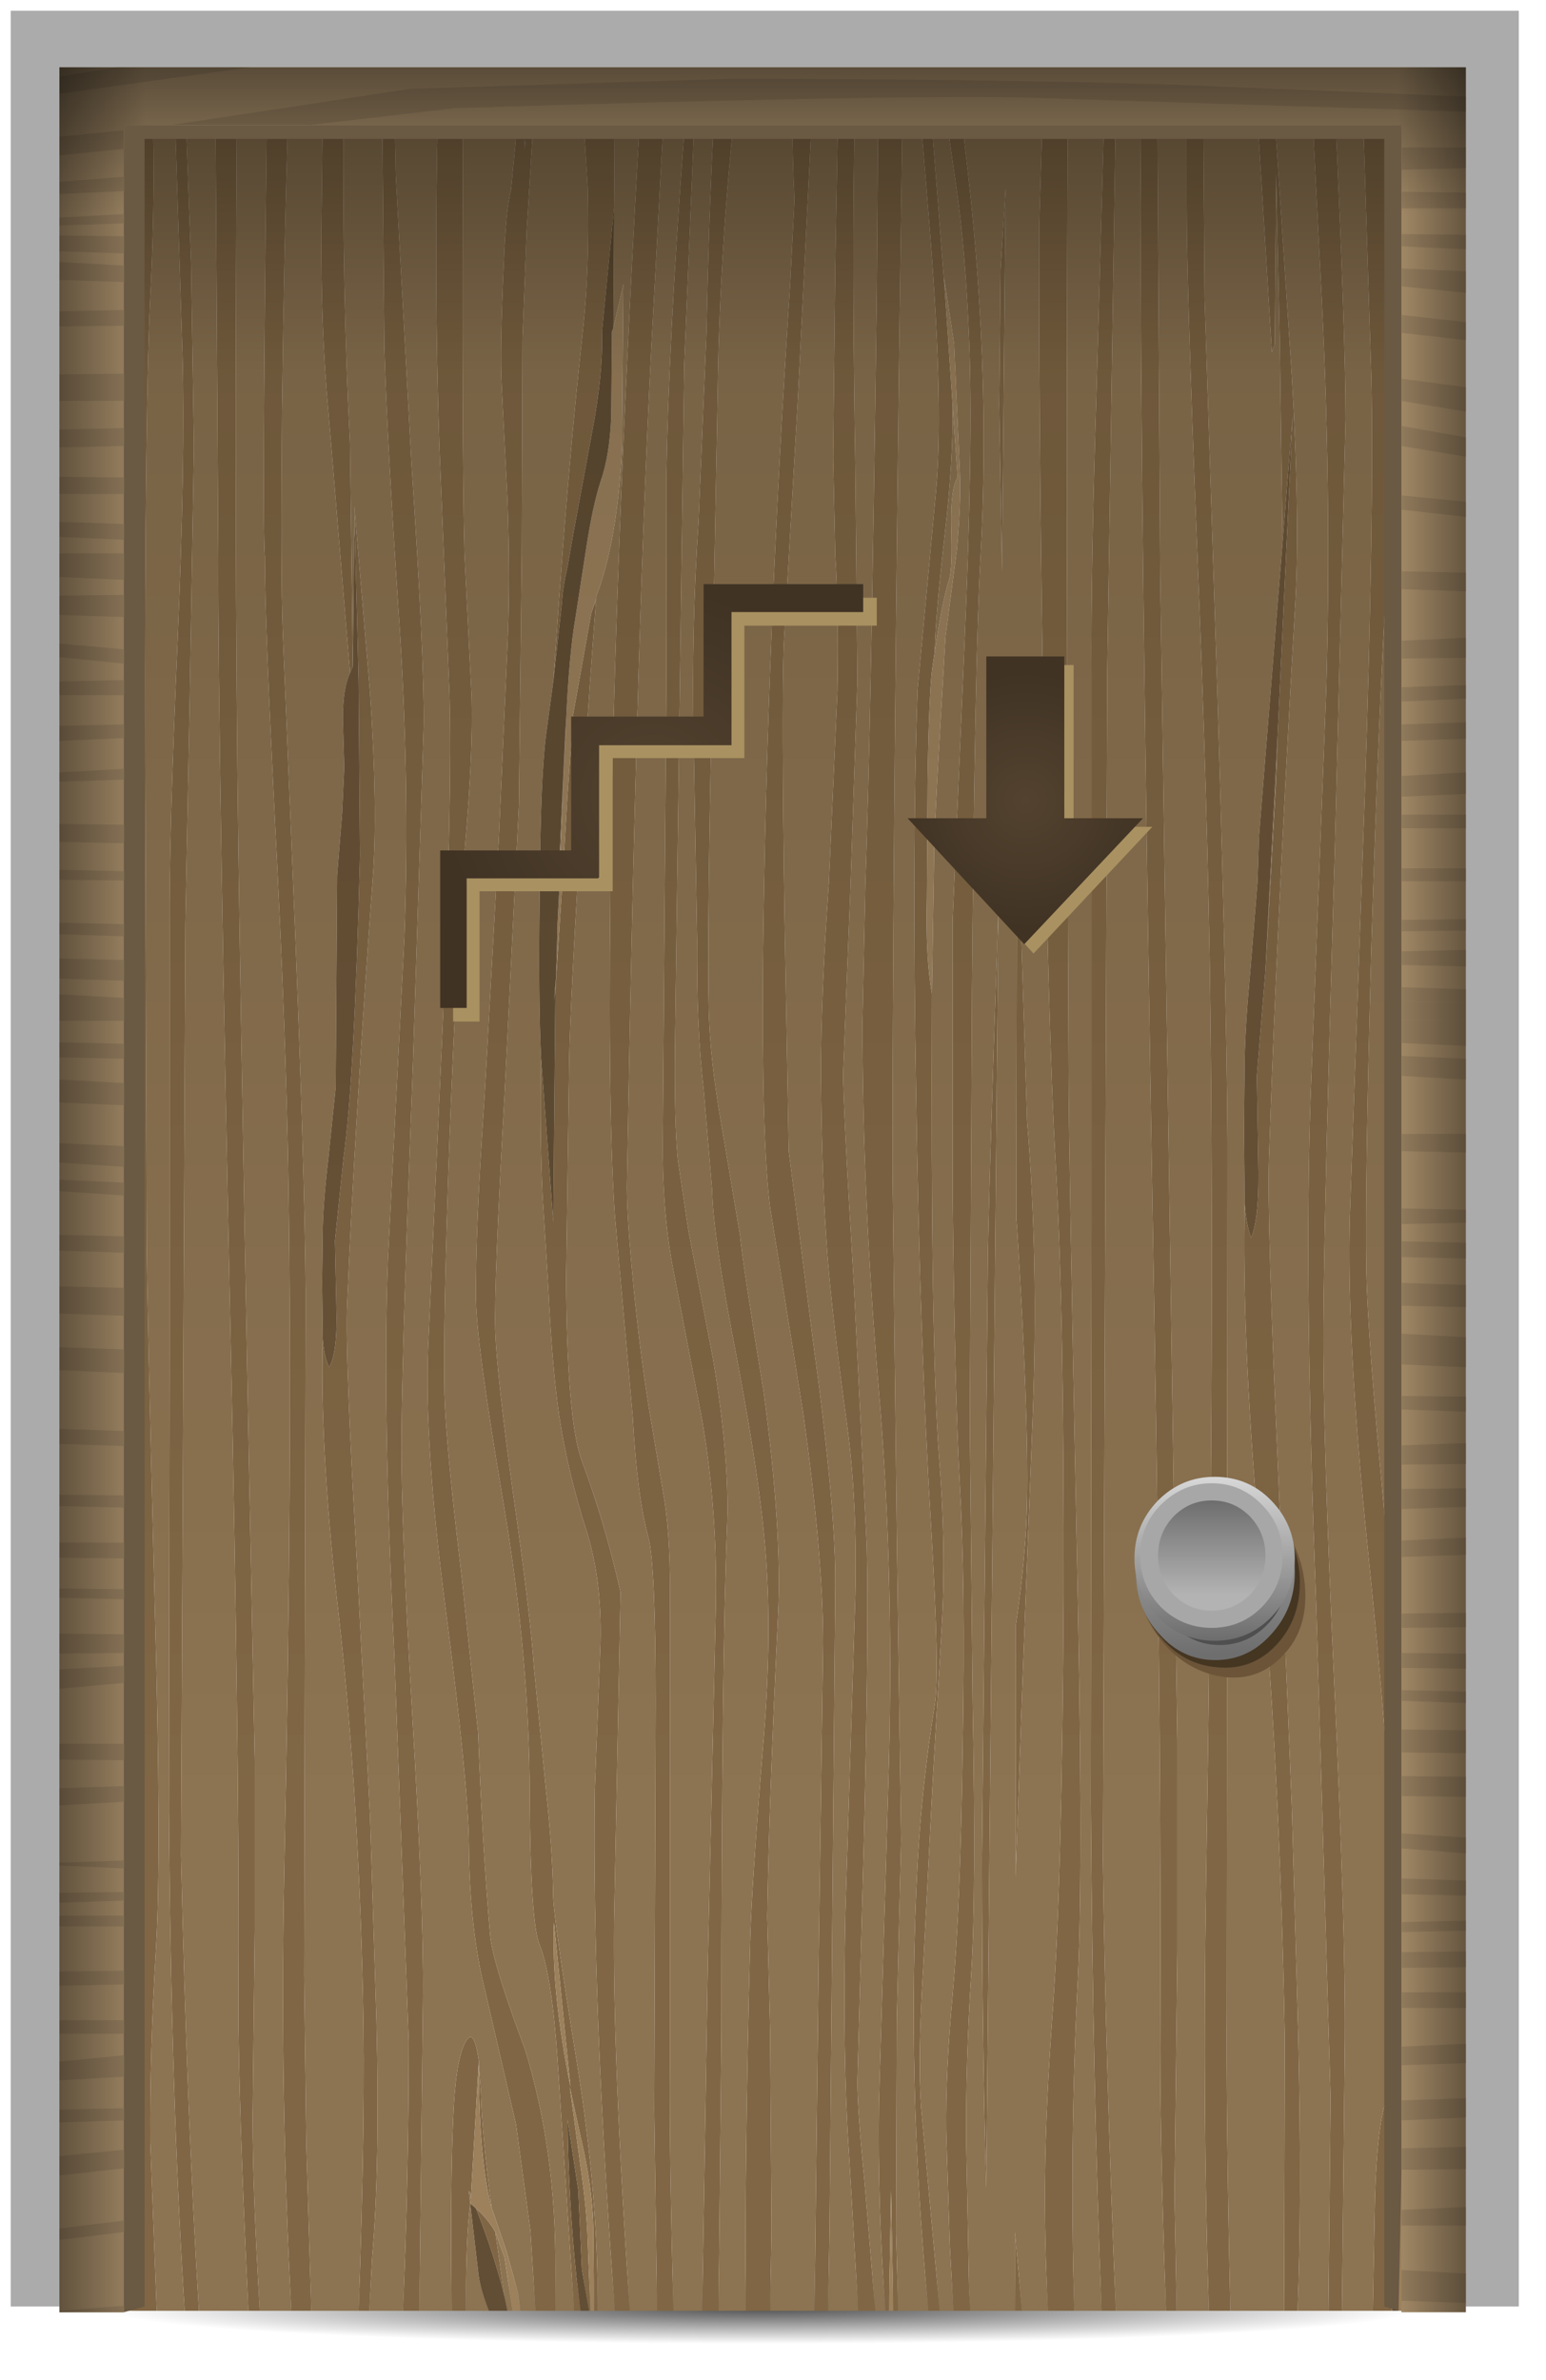 <?xml version="1.0" encoding="UTF-8" standalone="no"?>
<svg xmlns:xlink="http://www.w3.org/1999/xlink" height="166.25px" width="108.0px" xmlns="http://www.w3.org/2000/svg">
  <g transform="matrix(1.0, 0.0, 0.0, 1.0, 0.0, 0.0)">
    <use height="165.5" transform="matrix(1.0, 0.0, 0.0, 1.0, 0.75, 0.75)" width="105.35" xlink:href="#shape0"/>
    <use height="156.8" id="interaction_target" transform="matrix(1.0, 0.0, 0.0, 1.0, 4.15, 4.7)" width="98.25" xlink:href="#sprite0"/>
  </g>
  <defs>
    <g id="shape0" transform="matrix(1.0, 0.0, 0.0, 1.0, -0.75, -0.75)">
      <path d="M3.95 157.75 L102.45 157.75 102.45 166.25 3.95 166.25 3.95 157.75" fill="url(#gradient0)" fill-rule="evenodd" stroke="none"/>
      <path d="M7.65 150.35 Q6.7 154.95 6.6 161.1 L0.75 161.1 0.75 0.75 106.1 0.75 106.1 161.1 99.75 161.1 100.15 149.9 Q100.1 148.25 99.25 147.2 L99.25 7.45 7.65 7.45 7.65 150.35" fill="url(#gradient1)" fill-rule="evenodd" stroke="none"/>
    </g>
    <radialGradient cx="0" cy="0" gradientTransform="matrix(0.056, 0.0, 0.0, -0.003, 53.2, 161.25)" gradientUnits="userSpaceOnUse" id="gradient0" r="819.2" spreadMethod="pad">
      <stop offset="0.0" stop-color="#000000" stop-opacity="0.678"/>
      <stop offset="1.0" stop-color="#000000" stop-opacity="0.0"/>
    </radialGradient>
    <linearGradient gradientTransform="matrix(0.0, 0.091, 0.091, 0.0, 53.45, 76.85)" gradientUnits="userSpaceOnUse" id="gradient1" spreadMethod="pad" x1="-819.2" x2="819.2">
      <stop offset="0.086" stop-color="#000000" stop-opacity="0.329"/>
      <stop offset="0.227" stop-color="#000000" stop-opacity="0.329"/>
    </linearGradient>
    <g id="sprite0" transform="matrix(1.0, 0.0, 0.0, 1.0, 0.0, 0.0)">
      <use height="156.8" transform="matrix(1.0, 0.0, 0.0, 1.0, 0.0, 0.0)" width="98.25" xlink:href="#shape1"/>
    </g>
    <g id="shape1" transform="matrix(1.0, 0.0, 0.0, 1.0, 0.0, 0.0)">
      <path d="M95.65 2.75 L95.8 2.75 95.8 10.0 95.65 2.75 M95.8 16.55 L95.8 50.65 Q94.75 74.4 94.85 78.45 94.9 82.3 95.8 90.2 L95.8 97.05 94.3 85.65 Q93.55 79.7 93.5 75.75 93.45 69.55 94.1 57.65 L95.1 34.65 95.8 16.55 M95.8 138.2 L95.8 145.65 93.95 136.2 Q93.05 131.3 93.0 124.15 92.95 118.6 91.35 103.0 89.9 88.65 90.15 80.15 L91.2 50.6 Q91.85 30.8 91.65 21.75 L91.05 2.75 92.6 2.75 92.75 9.35 93.2 22.15 Q93.3 26.9 92.75 35.2 92.15 44.9 91.65 61.5 91.2 77.6 91.3 84.1 91.4 88.75 92.5 100.3 L93.65 114.25 94.5 132.4 Q94.65 134.05 95.8 138.2 M93.05 156.7 L91.75 156.7 91.9 148.8 Q92.05 143.7 92.7 141.95 93.35 140.25 93.7 143.55 L93.7 143.85 93.85 146.35 Q93.9 149.75 94.6 156.7 93.75 152.5 93.7 144.35 L93.15 155.5 93.0 155.05 93.1 156.25 93.1 156.3 93.05 156.7 M89.6 156.7 L88.65 156.7 88.8 141.8 87.8 107.5 Q86.95 85.3 87.4 72.05 L88.5 43.4 Q88.9 29.3 88.1 14.55 L87.5 2.75 89.1 2.75 Q89.85 18.8 89.85 24.55 L89.1 54.65 Q88.35 79.6 88.3 87.85 88.25 95.4 89.05 112.7 89.85 129.95 89.8 137.65 L89.6 156.7 M86.5 156.7 L85.55 156.7 85.6 137.6 Q85.25 118.15 83.75 102.0 82.6 88.6 82.8 79.3 82.9 80.85 83.25 81.75 83.85 80.35 83.75 76.35 L83.65 70.5 84.25 63.1 85.0 49.85 85.1 46.65 86.15 24.35 85.45 33.15 85.25 19.1 85.0 7.45 84.9 19.35 84.7 19.9 83.65 2.75 84.85 2.75 85.0 4.7 85.0 5.0 86.1 21.65 Q86.7 32.05 86.3 38.05 85.0 60.8 84.5 76.2 84.35 80.55 85.15 98.35 L86.1 121.65 86.55 137.7 Q86.8 149.1 86.5 156.7 M81.8 156.7 L80.3 156.7 Q79.85 143.1 80.1 126.85 80.7 90.2 80.4 65.5 80.25 52.4 79.45 32.85 78.75 15.25 78.75 9.55 L78.75 2.75 79.9 2.75 80.0 16.1 80.9 43.9 Q81.65 68.7 81.6 77.4 L81.55 135.85 Q81.5 143.0 81.8 156.7 M78.05 156.7 L77.3 156.7 Q76.9 145.5 76.9 138.3 77.0 117.8 76.5 87.8 75.45 27.05 75.55 9.75 L75.5 2.75 76.7 2.75 76.9 35.4 78.1 116.9 78.1 131.65 77.9 148.6 78.05 156.7 M73.8 156.7 L72.8 156.7 Q72.2 141.4 72.05 121.25 L72.1 80.35 72.1 42.5 Q72.05 34.9 72.45 22.65 L73.0 2.75 73.8 2.75 73.2 42.35 72.9 125.25 Q73.1 139.9 73.8 156.7 M70.9 156.7 L69.05 156.7 Q68.8 151.35 68.85 147.45 68.9 142.35 69.4 135.6 70.05 126.45 70.15 106.7 70.2 87.0 69.6 76.6 69.05 67.3 68.7 42.9 68.4 22.65 68.45 10.9 L68.7 2.75 70.45 2.75 Q70.3 25.25 70.5 70.15 70.5 74.95 71.05 102.4 71.55 125.15 71.15 133.45 70.55 145.1 70.9 156.7 M67.25 156.7 L66.75 156.7 66.75 151.2 67.25 156.7 M63.65 156.7 L62.45 156.7 62.2 152.1 61.95 144.15 Q61.9 140.0 62.4 134.6 62.95 128.45 63.1 117.2 63.3 105.9 62.9 99.0 62.55 92.8 62.4 78.75 L62.4 59.55 63.2 40.9 Q63.85 26.2 63.55 19.05 63.3 12.9 62.7 8.7 L61.85 2.75 63.0 2.75 63.25 5.5 Q65.1 20.5 64.35 34.15 63.95 41.0 63.75 64.55 L63.6 94.65 63.8 114.3 Q64.05 127.65 63.7 133.15 63.3 139.5 63.35 145.0 L63.55 155.25 63.65 156.7 M61.5 156.7 L60.7 156.7 Q59.15 140.5 59.95 125.4 60.25 119.95 61.15 114.35 61.5 112.05 60.9 102.05 60.1 88.95 59.85 71.65 59.55 54.8 59.95 43.45 L61.25 29.45 Q61.8 23.25 60.7 10.05 L60.1 2.75 60.85 2.75 61.85 15.55 62.4 23.6 Q62.45 27.4 61.85 32.65 61.2 38.3 61.15 40.75 L61.15 40.8 61.0 41.8 Q60.75 43.35 60.65 49.85 L60.6 58.0 Q60.5 62.2 60.95 64.7 60.85 89.25 61.45 97.05 61.95 103.35 61.65 108.7 L61.0 119.85 60.35 132.6 Q59.95 139.1 60.2 142.5 L61.5 156.7 M58.6 156.7 L58.25 156.7 58.1 148.3 57.95 156.7 57.7 156.7 Q57.15 149.45 57.25 142.2 L57.95 118.3 Q58.3 104.55 57.2 91.9 56.1 78.8 56.1 66.65 L56.3 57.1 Q56.7 46.15 57.1 15.7 L57.2 2.75 58.9 2.75 58.65 21.05 Q58.2 57.5 58.2 76.95 L58.5 102.7 58.8 123.8 58.5 136.35 58.45 151.3 58.6 156.7 M57.0 156.7 L55.8 156.7 55.15 145.6 Q54.7 139.1 54.9 129.05 L55.6 106.75 Q55.75 100.1 55.0 94.65 54.0 87.4 53.65 82.95 53.25 77.65 53.2 70.2 53.2 64.8 53.75 57.0 L54.35 43.55 Q54.45 37.75 54.2 34.15 L54.05 27.25 54.2 13.85 54.4 2.75 55.55 2.75 55.5 7.3 Q55.4 15.85 55.6 27.9 L55.75 42.8 55.25 57.6 54.75 70.25 Q54.75 72.65 55.5 85.0 L56.4 103.3 Q56.55 109.3 56.2 123.85 L55.75 140.7 Q55.75 142.7 56.25 147.7 L57.0 156.7 M53.7 156.7 L52.75 156.7 53.05 131.4 53.35 110.05 Q53.35 103.95 51.95 93.95 L49.65 79.65 Q49.05 75.0 49.15 62.25 49.4 40.2 51.05 15.1 L51.35 9.25 Q51.2 6.4 51.2 2.75 L52.6 2.75 51.6 22.95 50.6 40.4 Q50.45 44.9 50.65 58.95 L50.95 75.7 52.65 89.0 Q54.25 100.65 54.2 106.1 L53.8 151.2 53.7 156.7 M49.65 156.7 L47.95 156.7 47.95 155.95 Q47.85 146.9 48.25 131.0 48.35 127.05 49.15 117.3 49.75 110.3 49.4 104.7 49.1 99.55 47.35 90.3 45.65 81.6 45.6 78.45 L45.0 71.35 Q44.5 67.15 44.55 60.95 L44.3 46.85 Q44.15 39.05 44.65 31.7 L45.2 18.55 Q45.35 11.05 45.65 5.1 L45.8 2.75 47.2 2.75 Q46.15 12.8 46.0 21.9 L45.55 45.9 Q45.2 63.35 45.4 66.8 45.55 70.1 46.45 75.05 L47.55 81.6 Q47.7 83.35 49.2 92.55 50.5 102.2 50.2 108.15 49.55 121.75 49.45 129.2 L49.65 137.15 49.75 151.05 49.65 156.7 M46.05 156.7 L44.9 156.7 45.3 132.1 45.85 107.75 Q46.0 100.9 44.9 94.5 L42.8 83.55 Q42.1 79.65 42.15 74.85 L42.4 43.05 42.4 28.55 Q42.55 19.35 43.6 5.2 L43.8 2.75 44.4 2.75 43.65 20.8 43.0 68.5 Q42.95 73.65 43.2 76.3 L43.95 81.3 45.65 90.15 Q46.8 96.95 46.65 101.65 46.25 111.5 46.25 137.1 L46.05 156.7 M42.9 156.7 L41.75 156.7 41.55 142.65 41.65 114.25 Q41.65 104.6 41.15 102.7 40.35 99.8 40.05 94.25 L38.8 80.15 Q38.25 72.1 38.55 53.15 38.9 32.2 40.6 2.75 L42.25 2.75 41.5 16.85 Q40.35 37.15 39.65 77.75 39.6 79.65 40.0 84.0 40.45 89.0 41.15 93.45 L42.3 100.3 Q42.7 103.05 42.65 107.45 L42.65 121.65 42.65 139.55 Q42.6 145.95 42.9 156.7 M39.85 156.7 L38.8 156.7 Q37.2 135.35 37.4 120.3 L37.8 110.0 Q37.9 105.6 36.8 102.15 35.5 98.1 34.9 94.1 34.4 90.6 34.15 85.2 L33.75 78.8 Q33.55 74.5 33.65 69.2 L34.5 80.65 34.65 64.4 35.1 57.55 35.5 50.8 35.8 46.6 35.8 46.3 35.8 46.15 35.8 46.0 35.8 45.85 35.8 45.7 37.15 38.15 37.5 37.15 Q36.9 44.65 36.25 56.05 35.6 67.25 35.6 70.2 L35.4 84.55 Q35.45 94.55 36.5 97.35 38.1 101.65 39.2 106.5 L38.75 129.5 Q38.65 139.15 39.85 156.7 M37.6 156.7 L37.35 156.7 37.3 151.7 Q37.35 148.5 36.4 144.5 L35.65 141.05 35.7 141.4 36.4 146.6 Q36.85 149.65 36.9 151.75 L37.1 156.7 37.0 156.7 36.5 153.8 36.25 148.3 35.5 143.35 Q35.55 148.8 36.1 154.2 L36.4 156.7 35.95 156.7 34.8 139.2 Q34.4 133.3 33.55 131.15 32.9 129.65 32.85 120.7 32.85 111.25 31.05 100.45 29.15 89.3 29.1 86.1 29.05 81.25 29.7 71.9 L30.7 53.85 31.3 40.3 Q31.5 35.95 31.3 30.25 L30.9 22.3 Q30.75 19.9 31.05 13.55 31.2 9.8 31.55 8.55 L32.1 2.75 32.55 2.75 32.5 5.7 32.85 2.75 33.15 2.75 33.1 3.95 32.65 11.3 32.35 19.0 32.3 34.1 32.1 51.55 31.1 71.7 Q30.35 85.0 30.45 88.25 30.55 91.25 31.65 99.3 32.9 108.0 33.15 111.75 L34.0 120.4 Q34.45 124.5 34.5 127.8 34.55 129.5 36.15 139.35 37.65 148.65 37.6 156.45 L37.6 156.7 M34.65 156.7 L33.25 156.7 32.9 151.1 31.9 143.7 29.75 134.4 Q28.65 130.1 28.6 124.05 28.55 119.7 26.95 107.45 25.5 96.25 25.75 89.55 L26.8 66.35 Q27.45 50.75 27.25 43.75 L26.55 26.6 Q26.15 14.85 26.45 2.75 L28.2 2.75 Q28.1 26.8 28.3 34.0 L28.8 44.05 Q28.9 47.8 28.35 54.3 27.75 61.9 27.25 74.9 26.8 87.55 26.9 92.65 27.0 96.3 28.1 105.4 L29.25 116.3 Q29.55 124.25 30.1 130.55 30.3 132.5 32.55 138.5 34.7 145.6 34.65 153.75 L34.65 156.7 M28.4 156.7 L27.4 156.7 Q27.3 147.8 27.5 143.4 27.65 139.4 28.3 138.05 28.95 136.7 29.3 139.25 L28.75 148.65 28.6 148.3 28.7 149.2 28.7 149.25 Q28.4 151.35 28.4 156.7 M25.15 156.7 L24.0 156.7 Q24.4 147.4 24.4 137.9 L23.4 111.0 Q22.55 93.5 22.95 83.2 L24.1 60.75 Q24.5 49.7 23.7 38.1 22.9 26.2 22.7 19.6 L22.55 2.75 23.4 2.75 23.5 7.55 24.6 27.75 Q25.5 41.25 25.45 45.95 L24.7 69.55 Q23.95 89.1 23.9 95.6 23.85 101.5 24.65 115.05 25.45 128.6 25.4 134.65 L25.15 156.7 M21.65 156.7 L20.9 156.7 Q21.4 142.9 21.2 134.6 20.85 119.35 19.35 106.7 18.2 96.15 18.4 88.85 18.5 90.15 18.85 90.8 19.45 89.7 19.35 86.6 L19.25 81.95 19.85 76.15 Q20.6 70.95 21.0 55.05 L20.9 42.85 20.65 32.95 20.6 30.65 21.7 43.65 Q22.25 51.8 21.9 56.5 20.6 74.35 20.1 86.45 19.95 89.85 20.75 103.8 L21.7 122.1 22.15 136.45 Q22.4 146.65 21.85 152.95 L21.65 156.7 M17.6 156.7 L16.2 156.7 Q15.4 141.8 15.7 126.2 16.3 97.45 16.0 78.05 15.85 67.8 15.05 52.45 14.35 38.65 14.35 34.15 14.15 31.9 14.5 2.75 L16.0 2.75 Q15.7 12.15 15.55 24.05 15.45 35.4 15.6 39.35 L16.5 61.15 Q17.25 80.55 17.2 87.4 L17.1 133.25 17.25 145.05 17.6 156.7 M14.0 156.7 L13.2 156.7 Q12.5 142.1 12.5 135.15 12.6 121.95 12.1 95.55 11.05 46.15 11.1 34.3 L10.9 2.75 12.4 2.75 Q12.2 32.65 12.5 54.45 12.8 75.8 13.65 118.35 L13.65 129.95 13.5 143.2 Q13.5 148.3 14.0 156.7 M9.75 156.7 L8.75 156.7 Q7.8 141.95 7.65 121.8 L7.7 89.7 7.7 60.0 Q7.65 53.85 8.25 40.2 8.8 27.4 8.6 20.25 L8.05 2.75 8.8 2.75 9.2 13.7 9.4 26.5 9.1 44.25 8.8 59.9 8.5 124.9 Q8.9 142.85 9.75 156.7 M6.8 156.7 L5.1 156.7 4.85 153.55 4.4 144.2 Q4.35 139.4 4.95 133.05 5.65 125.9 5.75 110.4 5.8 95.0 5.2 86.8 4.65 79.5 4.3 60.35 4.0 44.45 4.05 35.25 4.05 32.3 4.8 20.65 5.45 9.7 5.35 2.75 L6.5 2.75 Q6.7 8.5 6.4 15.0 5.95 22.9 6.0 48.5 L6.1 81.7 Q6.1 85.5 6.65 107.0 7.15 124.85 6.75 131.35 6.3 138.75 6.35 144.95 L6.8 156.7 M3.75 156.7 L3.5 156.7 3.5 154.8 3.75 156.7 M3.5 7.55 L3.5 2.75 3.6 2.75 3.5 7.55 M18.4 2.75 L19.85 2.75 Q19.75 15.8 20.3 26.25 L20.5 41.85 20.3 42.3 18.8 24.15 Q18.25 18.35 18.3 11.2 L18.4 2.75 M36.45 2.75 L38.8 2.75 38.75 9.8 37.9 18.5 Q38.0 21.35 37.2 25.55 L35.95 32.3 35.5 34.85 Q35.15 36.4 35.1 37.45 L34.5 42.9 34.7 40.1 Q35.5 28.2 36.55 18.55 37.05 14.15 36.9 8.35 L36.6 3.5 Q36.45 3.25 36.45 2.75 M65.65 23.55 L65.75 14.1 66.1 8.45 65.85 35.2 65.65 23.55 M29.3 139.5 L29.45 141.45 Q29.5 144.15 30.2 149.55 29.3 146.15 29.3 139.5 M64.85 84.2 Q64.85 80.45 65.6 58.7 L64.75 148.15 Q64.45 138.05 64.45 125.0 L64.85 84.2 M67.2 60.95 L67.6 73.6 Q68.4 83.2 68.0 94.0 L67.25 113.5 66.8 126.4 66.8 108.9 Q67.55 103.8 67.6 99.95 67.7 93.85 66.9 81.05 L66.85 80.45 66.9 46.8 67.2 60.95 M29.1 149.55 Q29.95 150.3 30.45 151.2 L31.1 155.75 Q30.4 152.8 29.1 149.55 M34.55 129.6 Q34.35 134.35 35.7 141.05 L34.55 129.6" fill="#806644" fill-rule="evenodd" stroke="none"/>
      <path d="M95.8 10.0 L95.8 16.55 95.1 34.65 94.1 57.65 Q93.45 69.55 93.5 75.75 93.55 79.7 94.3 85.65 L95.8 97.05 95.8 138.2 Q94.65 134.05 94.5 132.4 L93.65 114.25 92.5 100.3 Q91.4 88.75 91.3 84.1 91.2 77.6 91.65 61.5 92.15 44.9 92.75 35.2 93.3 26.9 93.2 22.15 L92.75 9.35 92.6 2.75 95.65 2.75 95.8 10.0 M95.8 50.65 L95.8 90.2 Q94.9 82.3 94.85 78.45 94.75 74.4 95.8 50.65 M95.8 145.65 L95.8 156.7 94.6 156.7 Q93.9 149.75 93.85 146.35 L93.7 143.85 93.7 143.55 Q93.35 140.25 92.7 141.95 92.05 143.7 91.9 148.8 L91.75 156.7 89.6 156.7 89.8 137.65 Q89.85 129.95 89.05 112.7 88.25 95.4 88.3 87.85 88.35 79.6 89.1 54.65 L89.85 24.55 Q89.85 18.8 89.1 2.75 L91.05 2.75 91.65 21.75 Q91.85 30.8 91.2 50.6 L90.15 80.15 Q89.9 88.65 91.35 103.0 92.95 118.6 93.0 124.15 93.05 131.3 93.95 136.2 L95.8 145.65 M93.55 156.7 L93.5 156.7 93.5 156.65 93.55 156.7 M93.1 156.7 L93.05 156.7 93.1 156.3 93.1 156.7 M88.65 156.7 L86.5 156.7 Q86.8 149.1 86.55 137.7 L86.1 121.65 85.15 98.35 Q84.35 80.55 84.5 76.2 85.0 60.8 86.3 38.05 86.7 32.05 86.1 21.65 L85.0 5.0 85.0 4.7 84.85 2.75 87.5 2.75 88.1 14.55 Q88.9 29.3 88.5 43.4 L87.4 72.05 Q86.95 85.3 87.8 107.5 L88.8 141.8 88.65 156.7 M85.55 156.7 L81.8 156.7 Q81.5 143.0 81.55 135.85 L81.6 77.4 Q81.65 68.7 80.9 43.9 L80.0 16.1 79.9 2.75 83.65 2.75 84.7 19.9 84.9 19.35 85.0 7.45 85.25 19.1 85.45 33.15 83.8 53.7 83.7 56.85 83.2 63.05 Q82.85 66.8 82.8 69.25 L82.75 74.15 82.8 79.3 Q82.6 88.6 83.75 102.0 85.25 118.15 85.6 137.6 L85.55 156.7 M80.3 156.7 L78.05 156.7 77.9 148.6 78.1 131.65 78.1 116.9 76.9 35.4 76.7 2.75 78.75 2.75 78.75 9.55 Q78.75 15.25 79.45 32.85 80.25 52.4 80.4 65.5 80.7 90.2 80.1 126.85 79.85 143.1 80.3 156.7 M77.3 156.7 L73.8 156.7 Q73.1 139.9 72.9 125.25 L73.2 42.35 73.8 2.75 75.5 2.75 75.55 9.75 Q75.45 27.05 76.5 87.8 77.0 117.8 76.9 138.3 76.9 145.5 77.3 156.7 M72.8 156.7 L70.9 156.7 Q70.55 145.1 71.15 133.45 71.55 125.15 71.05 102.4 70.5 74.95 70.5 70.15 70.3 25.25 70.45 2.75 L73.0 2.75 72.45 22.65 Q72.05 34.9 72.1 42.5 L72.1 80.35 72.05 121.25 Q72.2 141.4 72.8 156.7 M69.05 156.7 L67.25 156.7 66.75 151.2 66.75 156.7 63.65 156.7 63.55 155.25 63.35 145.0 Q63.3 139.5 63.7 133.15 64.05 127.65 63.8 114.3 L63.6 94.65 63.75 64.55 Q63.95 41.0 64.35 34.15 65.1 20.5 63.25 5.5 L63.0 2.75 68.7 2.75 68.45 10.9 Q68.4 22.65 68.7 42.9 69.05 67.3 69.6 76.6 70.2 87.0 70.15 106.7 70.05 126.45 69.4 135.6 68.9 142.35 68.85 147.45 68.8 151.35 69.05 156.7 M62.45 156.7 L61.5 156.7 60.2 142.5 Q59.95 139.1 60.35 132.6 L61.0 119.85 61.65 108.7 Q61.95 103.35 61.45 97.05 60.85 89.25 60.95 64.7 L61.1 55.35 Q61.1 53.5 61.45 47.5 L61.9 39.75 62.7 33.65 Q63.0 30.15 62.9 28.25 L62.5 19.3 61.8 14.7 61.85 15.55 60.85 2.75 61.85 2.75 62.7 8.7 Q63.3 12.9 63.55 19.05 63.85 26.2 63.2 40.9 L62.4 59.55 62.4 78.75 Q62.55 92.8 62.9 99.0 63.3 105.9 63.1 117.2 62.95 128.45 62.4 134.6 61.9 140.0 61.95 144.15 L62.2 152.1 62.45 156.7 M60.7 156.7 L58.6 156.7 58.45 151.3 58.5 136.35 58.8 123.8 58.5 102.7 58.2 76.95 Q58.2 57.5 58.65 21.05 L58.9 2.75 60.1 2.75 60.7 10.05 Q61.8 23.25 61.25 29.45 L59.95 43.45 Q59.55 54.8 59.85 71.65 60.1 88.95 60.9 102.05 61.5 112.05 61.15 114.35 60.25 119.95 59.95 125.4 59.15 140.5 60.7 156.7 M57.7 156.7 L57.0 156.7 56.25 147.7 Q55.75 142.7 55.75 140.7 L56.2 123.85 Q56.55 109.3 56.4 103.3 L55.5 85.0 Q54.75 72.65 54.75 70.25 L55.25 57.6 55.75 42.8 55.6 27.9 Q55.4 15.85 55.5 7.3 L55.55 2.75 57.2 2.75 57.1 15.7 Q56.7 46.15 56.3 57.1 L56.1 66.65 Q56.1 78.8 57.2 91.9 58.3 104.55 57.95 118.3 L57.25 142.2 Q57.15 149.45 57.7 156.7 M55.8 156.7 L53.7 156.7 53.8 151.2 54.2 106.1 Q54.25 100.65 52.65 89.0 L50.95 75.7 50.65 58.95 Q50.45 44.9 50.6 40.4 L51.6 22.95 52.6 2.75 54.4 2.75 54.2 13.85 54.05 27.25 54.2 34.15 Q54.45 37.75 54.35 43.55 L53.75 57.0 Q53.2 64.8 53.2 70.2 53.25 77.65 53.65 82.95 54.0 87.4 55.0 94.65 55.75 100.1 55.6 106.75 L54.9 129.05 Q54.7 139.1 55.15 145.6 L55.8 156.7 M52.75 156.7 L49.65 156.7 49.75 151.05 49.65 137.15 49.45 129.2 Q49.55 121.75 50.2 108.15 50.5 102.2 49.2 92.55 47.7 83.35 47.55 81.6 L46.45 75.05 Q45.55 70.1 45.4 66.8 45.2 63.35 45.55 45.9 L46.0 21.9 Q46.15 12.8 47.2 2.75 L51.2 2.75 Q51.2 6.4 51.35 9.25 L51.05 15.1 Q49.4 40.2 49.15 62.25 49.05 75.0 49.65 79.65 L51.95 93.95 Q53.35 103.95 53.35 110.05 L53.05 131.4 52.75 156.7 M47.95 156.7 L46.05 156.7 46.25 137.1 Q46.25 111.5 46.65 101.65 46.8 96.95 45.65 90.15 L43.95 81.3 43.2 76.3 Q42.95 73.65 43.0 68.5 L43.65 20.8 44.4 2.75 45.8 2.75 45.65 5.1 Q45.35 11.05 45.2 18.55 L44.65 31.7 Q44.15 39.05 44.3 46.85 L44.55 60.95 Q44.5 67.15 45.0 71.35 L45.6 78.45 Q45.65 81.6 47.35 90.3 49.1 99.55 49.4 104.7 49.75 110.3 49.15 117.3 48.35 127.05 48.25 131.0 47.85 146.9 47.95 155.95 L47.95 156.7 M44.9 156.7 L42.9 156.7 Q42.6 145.95 42.65 139.55 L42.65 121.65 42.65 107.45 Q42.7 103.05 42.3 100.3 L41.15 93.45 Q40.45 89.0 40.0 84.0 39.6 79.65 39.65 77.75 40.35 37.15 41.5 16.85 L42.25 2.75 43.8 2.75 43.6 5.2 Q42.55 19.35 42.4 28.55 L42.4 43.05 42.15 74.85 Q42.1 79.65 42.8 83.55 L44.9 94.5 Q46.0 100.9 45.85 107.75 L45.3 132.1 44.9 156.7 M41.75 156.7 L39.85 156.7 Q38.65 139.15 38.75 129.5 L39.2 106.5 Q38.1 101.65 36.5 97.35 35.45 94.55 35.4 84.55 L35.6 70.2 Q35.6 67.25 36.25 56.05 36.9 44.65 37.5 37.15 L37.15 38.15 37.5 37.1 37.5 36.95 Q39.0 33.05 39.3 26.55 L39.4 15.15 38.7 18.2 38.75 9.8 38.8 2.75 40.6 2.75 Q38.9 32.2 38.55 53.15 38.25 72.1 38.8 80.15 L40.05 94.25 Q40.35 99.8 41.15 102.7 41.65 104.6 41.65 114.25 L41.55 142.65 41.75 156.7 M38.8 156.7 L37.6 156.7 37.6 156.45 Q37.65 148.65 36.15 139.35 34.55 129.5 34.5 127.8 34.45 124.5 34.0 120.4 L33.15 111.75 Q32.9 108.0 31.65 99.3 30.55 91.25 30.45 88.25 30.35 85.0 31.1 71.7 L32.1 51.55 32.3 34.1 32.35 19.0 32.65 11.3 33.1 3.95 33.15 2.75 36.45 2.75 Q36.45 3.25 36.6 3.5 L36.9 8.35 Q37.05 14.15 36.55 18.55 35.5 28.2 34.7 40.1 L34.5 42.9 34.0 46.6 Q33.6 49.65 33.55 57.75 33.45 65.3 33.65 69.2 33.55 74.5 33.75 78.8 L34.15 85.2 Q34.4 90.6 34.9 94.1 35.5 98.1 36.8 102.15 37.9 105.6 37.8 110.0 L37.4 120.3 Q37.2 135.35 38.8 156.7 M35.95 156.7 L34.65 156.7 34.65 153.75 Q34.7 145.6 32.55 138.5 30.3 132.5 30.1 130.55 29.55 124.25 29.25 116.3 L28.1 105.4 Q27.0 96.3 26.9 92.65 26.8 87.55 27.25 74.9 27.75 61.9 28.35 54.3 28.9 47.8 28.8 44.05 L28.3 34.0 Q28.1 26.8 28.2 2.75 L32.1 2.75 31.55 8.55 Q31.2 9.8 31.05 13.55 30.75 19.9 30.9 22.3 L31.3 30.25 Q31.5 35.95 31.3 40.3 L30.7 53.85 29.7 71.9 Q29.05 81.25 29.1 86.1 29.15 89.3 31.05 100.45 32.85 111.25 32.85 120.7 32.9 129.65 33.55 131.15 34.4 133.3 34.8 139.2 L35.95 156.7 M33.25 156.7 L32.2 156.7 32.05 155.5 31.25 152.6 30.3 149.8 30.2 149.55 Q29.5 144.15 29.45 141.45 L29.3 139.5 29.3 139.25 Q28.95 136.7 28.3 138.05 27.65 139.4 27.5 143.4 27.3 147.8 27.4 156.7 L25.15 156.7 25.4 134.65 Q25.45 128.6 24.65 115.05 23.85 101.5 23.9 95.6 23.95 89.1 24.7 69.55 L25.45 45.95 Q25.5 41.25 24.6 27.75 L23.5 7.55 23.4 2.75 26.45 2.75 Q26.15 14.85 26.55 26.6 L27.25 43.75 Q27.45 50.75 26.8 66.35 L25.75 89.55 Q25.5 96.25 26.95 107.45 28.55 119.7 28.6 124.05 28.65 130.1 29.75 134.4 L31.9 143.7 32.9 151.1 33.25 156.7 M31.65 156.7 L31.3 156.7 31.1 155.75 30.45 151.2 31.1 153.0 31.65 156.7 M30.0 156.7 L28.4 156.7 Q28.4 151.35 28.7 149.25 L29.25 153.95 Q29.35 155.05 30.0 156.7 M24.0 156.7 L21.65 156.7 21.85 152.95 Q22.4 146.65 22.15 136.45 L21.7 122.1 20.75 103.8 Q19.95 89.85 20.1 86.45 20.6 74.35 21.9 56.5 22.25 51.8 21.7 43.65 L20.6 30.65 20.65 32.95 20.6 32.25 20.5 41.85 20.3 26.25 Q19.75 15.8 19.85 2.75 L22.55 2.75 22.7 19.6 Q22.9 26.2 23.7 38.1 24.5 49.7 24.1 60.75 L22.95 83.2 Q22.55 93.5 23.4 111.0 L24.4 137.9 Q24.4 147.4 24.0 156.7 M20.9 156.7 L17.6 156.7 17.25 145.05 17.1 133.25 17.2 87.4 Q17.25 80.55 16.5 61.15 L15.6 39.35 Q15.45 35.4 15.55 24.05 15.7 12.15 16.0 2.75 L18.4 2.75 18.3 11.2 Q18.25 18.35 18.8 24.15 L20.3 42.3 Q19.8 43.35 19.8 45.5 L19.9 48.9 19.75 52.1 19.4 56.45 19.35 63.85 19.3 71.25 18.8 76.1 Q18.45 79.05 18.4 81.0 L18.35 84.85 18.4 88.85 Q18.2 96.15 19.35 106.7 20.85 119.35 21.2 134.6 21.4 142.9 20.9 156.7 M16.2 156.7 L14.0 156.7 Q13.5 148.3 13.5 143.2 L13.65 129.95 13.65 118.35 Q12.8 75.8 12.5 54.45 12.2 32.65 12.4 2.75 L14.5 2.75 Q14.15 31.9 14.35 34.15 14.35 38.65 15.05 52.45 15.85 67.8 16.0 78.05 16.3 97.45 15.7 126.2 15.4 141.8 16.2 156.7 M13.2 156.7 L9.75 156.7 Q8.9 142.85 8.5 124.9 L8.8 59.9 9.1 44.25 9.4 26.5 9.2 13.7 8.8 2.75 10.9 2.75 11.1 34.3 Q11.05 46.15 12.1 95.55 12.6 121.95 12.5 135.15 12.5 142.1 13.2 156.7 M8.75 156.7 L6.8 156.7 6.35 144.95 Q6.3 138.75 6.75 131.35 7.15 124.85 6.65 107.0 6.1 85.5 6.1 81.7 L6.0 48.5 Q5.95 22.9 6.4 15.0 6.7 8.5 6.5 2.75 L8.05 2.75 8.6 20.25 Q8.8 27.4 8.25 40.2 7.65 53.85 7.7 60.0 L7.7 89.7 7.65 121.8 Q7.8 141.95 8.75 156.7 M5.1 156.7 L3.75 156.7 3.5 154.8 3.5 102.5 Q3.95 94.65 3.5 88.0 L3.5 7.55 3.6 2.75 5.35 2.75 Q5.45 9.7 4.8 20.65 4.05 32.3 4.05 35.25 4.0 44.45 4.3 60.35 4.65 79.5 5.2 86.8 5.8 95.0 5.75 110.4 5.65 125.9 4.95 133.05 4.35 139.4 4.4 144.2 L4.85 153.55 5.1 156.7 M85.1 46.65 L85.0 49.85 84.25 63.1 85.1 46.65 M62.4 23.6 L62.75 28.65 Q62.25 29.4 62.3 32.05 62.4 35.0 62.15 35.8 61.65 37.4 61.15 40.8 L61.15 40.75 Q61.2 38.3 61.85 32.65 62.45 27.4 62.4 23.6 M65.65 23.55 L65.85 35.2 66.1 8.45 65.75 14.1 65.65 23.55 M35.4 45.6 L35.2 49.75 34.95 56.3 34.95 54.9 35.35 46.35 35.4 45.6 M67.2 60.95 L66.9 46.8 66.85 80.45 66.9 81.05 Q67.7 93.85 67.6 99.95 67.55 103.8 66.8 108.9 L66.8 126.4 67.25 113.5 68.0 94.0 Q68.4 83.2 67.6 73.6 L67.2 60.95 M64.85 84.2 L64.45 125.0 Q64.45 138.05 64.75 148.15 L65.6 58.7 Q64.85 80.45 64.85 84.2 M28.75 148.65 L28.7 149.2 28.6 148.3 28.75 148.65 M93.1 156.25 L93.0 155.05 93.15 155.5 93.1 156.25" fill="#8c7351" fill-rule="evenodd" stroke="none"/>
      <path d="M85.45 33.15 L86.15 24.35 85.1 46.65 84.25 63.1 83.65 70.5 83.75 76.35 Q83.85 80.35 83.25 81.75 82.9 80.85 82.8 79.3 L82.75 74.15 82.8 69.25 Q82.85 66.8 83.2 63.05 L83.7 56.85 83.8 53.7 85.45 33.15 M20.3 42.3 L20.5 41.85 20.6 32.25 20.65 32.95 20.9 42.85 21.0 55.05 Q20.6 70.95 19.85 76.15 L19.25 81.95 19.35 86.6 Q19.45 89.7 18.85 90.8 18.5 90.15 18.4 88.85 L18.35 84.85 18.4 81.0 Q18.45 79.05 18.8 76.1 L19.3 71.25 19.35 63.85 19.4 56.45 19.75 52.1 19.9 48.9 19.8 45.5 Q19.8 43.35 20.3 42.3" fill="#6b5438" fill-rule="evenodd" stroke="none"/>
      <path d="M94.6 156.7 L93.55 156.7 93.5 156.65 93.1 156.25 93.15 155.5 93.7 144.35 Q93.75 152.5 94.6 156.7 M58.25 156.7 L57.95 156.7 58.1 148.3 58.25 156.7 M37.35 156.7 L37.1 156.7 36.9 151.75 Q36.85 149.65 36.4 146.6 L35.7 141.4 35.65 141.05 36.4 144.5 Q37.35 148.5 37.3 151.7 L37.35 156.7 M32.2 156.7 L31.65 156.7 31.1 153.0 30.45 151.2 Q29.95 150.3 29.1 149.55 L28.7 149.2 28.75 148.65 29.3 139.25 29.3 139.5 Q29.3 146.15 30.2 149.55 L30.3 149.8 31.25 152.6 32.05 155.5 32.2 156.7 M62.4 23.6 L61.85 15.55 61.8 14.7 62.5 19.3 62.9 28.25 Q63.0 30.15 62.7 33.65 L61.9 39.75 61.45 47.5 Q61.1 53.5 61.1 55.35 L60.95 64.7 Q60.5 62.2 60.6 58.0 L60.65 49.85 Q60.75 43.35 61.0 41.8 L61.15 40.8 Q61.65 37.4 62.15 35.8 62.4 35.0 62.3 32.05 62.25 29.4 62.75 28.65 L62.4 23.6 M35.4 45.6 Q35.6 41.05 36.05 38.45 L36.8 33.6 Q37.25 30.65 37.8 28.95 38.45 27.1 38.55 24.35 L38.6 18.45 38.7 18.2 39.4 15.15 39.3 26.55 Q39.0 33.05 37.5 36.95 L37.5 37.1 37.15 38.15 35.8 45.7 35.8 45.85 35.8 46.0 35.8 46.15 35.8 46.3 35.8 46.6 35.5 50.8 35.1 57.55 34.65 64.4 34.55 65.25 34.7 63.5 34.8 59.75 34.9 57.8 34.95 56.3 35.2 49.75 35.4 45.6 M34.55 129.6 L35.7 141.05 Q34.35 134.35 34.55 129.6" fill="#9c815c" fill-rule="evenodd" stroke="none"/>
      <path d="M93.5 156.7 L93.1 156.7 93.1 156.3 93.1 156.25 93.5 156.65 93.5 156.7 M37.0 156.7 L36.4 156.7 36.1 154.2 Q35.55 148.8 35.5 143.35 L36.25 148.3 36.5 153.8 37.0 156.7 M31.3 156.7 L30.0 156.7 Q29.35 155.05 29.25 153.95 L28.7 149.25 28.7 149.2 29.1 149.55 Q30.4 152.8 31.1 155.75 L31.3 156.7 M32.55 2.75 L32.85 2.75 32.5 5.7 32.55 2.75 M34.5 42.9 L35.1 37.45 Q35.15 36.4 35.5 34.85 L35.95 32.3 37.2 25.55 Q38.0 21.35 37.9 18.5 L38.75 9.8 38.7 18.2 38.6 18.45 38.55 24.35 Q38.45 27.1 37.8 28.95 37.25 30.65 36.8 33.6 L36.05 38.45 Q35.6 41.05 35.4 45.6 L35.35 46.35 34.95 54.9 34.95 56.3 34.9 57.8 34.8 59.75 34.7 63.5 34.55 65.25 34.65 64.4 34.5 80.65 33.65 69.2 Q33.45 65.3 33.55 57.75 33.6 49.65 34.0 46.6 L34.5 42.9" fill="#624e34" fill-rule="evenodd" stroke="none"/>
      <path d="M4.75 2.75 L97.05 2.75 97.05 156.7 4.75 156.7 4.75 2.75" fill="url(#gradient2)" fill-rule="evenodd" stroke="none"/>
      <path d="M87.0 105.95 Q87.3 109.05 85.45 110.95 83.6 112.9 80.9 112.35 78.45 111.85 76.8 109.65 75.2 107.5 75.2 104.85 75.2 102.4 76.65 100.75 78.1 99.1 80.3 99.1 82.75 99.1 84.7 101.05 86.7 103.05 87.0 105.95" fill="#6b5438" fill-rule="evenodd" stroke="none"/>
      <path d="M86.65 105.5 Q86.75 108.3 85.05 110.15 83.35 112.0 80.85 111.75 78.45 111.55 76.85 109.55 75.2 107.55 75.2 105.0 75.2 102.5 76.75 100.8 78.3 99.1 80.55 99.1 82.9 99.1 84.7 100.95 86.5 102.85 86.65 105.5" fill="#453622" fill-rule="evenodd" stroke="none"/>
      <path d="M86.3 105.15 Q86.3 107.65 84.65 109.45 83.05 111.25 80.75 111.25 78.45 111.25 76.85 109.45 75.2 107.65 75.2 105.15 75.2 102.65 76.85 100.85 78.45 99.1 80.75 99.1 83.05 99.1 84.65 100.85 86.3 102.65 86.3 105.15" fill="url(#gradient3)" fill-rule="evenodd" stroke="none"/>
      <path d="M85.75 105.3 Q85.75 107.35 84.4 108.75 83.0 110.2 81.05 110.2 79.15 110.2 77.75 108.75 76.4 107.3 76.4 105.3 76.4 103.25 77.75 101.8 79.15 100.35 81.05 100.35 83.0 100.35 84.4 101.8 85.75 103.25 85.75 105.3" fill="#4f4f4f" fill-rule="evenodd" stroke="none"/>
      <path d="M86.3 104.15 Q86.3 106.55 84.65 108.25 83.05 109.9 80.7 109.9 78.35 109.9 76.75 108.25 75.1 106.55 75.1 104.15 75.1 101.8 76.75 100.1 78.4 98.45 80.7 98.45 83.05 98.45 84.65 100.1 86.3 101.8 86.3 104.15" fill="url(#gradient4)" fill-rule="evenodd" stroke="none"/>
      <path d="M85.45 103.95 Q85.45 106.05 84.0 107.55 82.55 109.0 80.5 109.0 78.45 109.0 76.95 107.55 75.5 106.05 75.5 103.95 75.5 101.85 76.95 100.4 78.45 98.9 80.5 98.9 82.55 98.9 84.0 100.4 85.45 101.85 85.45 103.95" fill="#a7a7a7" fill-rule="evenodd" stroke="none"/>
      <path d="M84.25 103.95 Q84.25 105.55 83.15 106.7 82.05 107.8 80.5 107.8 78.95 107.8 77.85 106.7 76.75 105.55 76.75 103.95 76.75 102.35 77.85 101.2 78.95 100.1 80.5 100.1 82.05 100.1 83.15 101.2 84.25 102.35 84.25 103.95" fill="url(#gradient5)" fill-rule="evenodd" stroke="none"/>
      <path d="M27.5 66.65 L27.5 55.6 36.7 55.6 36.7 46.3 45.9 46.3 45.9 37.05 57.1 37.05 57.1 39.0 47.85 39.0 47.85 48.25 38.65 48.25 38.65 57.55 29.35 57.55 29.35 66.65 27.5 66.65" fill="#a99161" fill-rule="evenodd" stroke="none"/>
      <path d="M65.4 41.75 L70.85 41.75 70.85 53.05 76.35 53.05 68.05 61.9 59.9 53.05 65.4 53.05 65.4 41.75" fill="#a99161" fill-rule="evenodd" stroke="none"/>
      <path d="M28.45 56.65 L28.45 65.7 26.6 65.7 26.6 54.7 35.75 54.7 35.75 45.35 45.0 45.35 45.0 36.1 56.15 36.1 56.15 38.05 46.95 38.05 46.95 47.35 37.7 47.35 37.7 56.6 37.65 56.6 37.65 56.65 28.45 56.65" fill="url(#gradient6)" fill-rule="evenodd" stroke="none"/>
      <path d="M64.75 41.15 L70.2 41.15 70.2 52.45 75.7 52.45 67.4 61.25 59.25 52.45 64.75 52.45 64.75 41.15" fill="url(#gradient7)" fill-rule="evenodd" stroke="none"/>
      <path d="M5.95 156.4 L4.5 156.8 1.6 1.0 96.9 1.0 93.55 156.7 92.55 156.4 92.55 5.0 5.95 5.0 5.95 156.4" fill="#6a5943" fill-rule="evenodd" stroke="none"/>
      <path d="M4.5 156.8 L0.0 156.8 0.0 0.0 98.25 0.0 98.25 156.8 93.75 156.8 93.75 4.05 4.5 4.05 4.5 156.8" fill="#a38a67" fill-rule="evenodd" stroke="none"/>
      <path d="M98.25 65.35 L98.25 66.55 93.75 66.5 93.75 65.2 98.25 65.35" fill="#937c5d" fill-rule="evenodd" stroke="none"/>
      <path d="M4.5 23.3 L0.0 23.3 0.0 21.45 4.5 21.4 4.5 23.3" fill="#937c5d" fill-rule="evenodd" stroke="none"/>
      <path d="M98.25 22.35 L98.25 24.05 93.75 23.3 93.75 21.75 98.25 22.35" fill="#937c5d" fill-rule="evenodd" stroke="none"/>
      <path d="M93.75 18.55 L93.75 17.3 98.25 17.8 98.25 19.05 93.75 18.55" fill="#937c5d" fill-rule="evenodd" stroke="none"/>
      <path d="M4.5 18.05 L0.0 18.1 0.0 17.05 4.5 16.95 4.5 18.05" fill="#937c5d" fill-rule="evenodd" stroke="none"/>
      <path d="M0.0 14.85 L0.0 13.6 4.5 13.85 4.5 15.0 0.0 14.85" fill="#937c5d" fill-rule="evenodd" stroke="none"/>
      <path d="M93.75 15.3 L93.75 14.05 98.25 14.25 98.25 15.75 93.75 15.3" fill="#937c5d" fill-rule="evenodd" stroke="none"/>
      <path d="M4.5 29.8 L0.0 29.8 0.0 28.6 4.5 28.65 4.5 29.8" fill="#937c5d" fill-rule="evenodd" stroke="none"/>
      <path d="M93.75 29.9 L98.25 30.35 98.25 31.4 93.75 30.9 93.75 29.9" fill="#937c5d" fill-rule="evenodd" stroke="none"/>
      <path d="M4.5 11.8 L4.5 13.0 0.0 12.85 0.0 11.75 4.5 11.8" fill="#937c5d" fill-rule="evenodd" stroke="none"/>
      <path d="M4.5 10.9 L0.0 11.05 0.0 10.5 4.5 10.25 4.5 10.9" fill="#937c5d" fill-rule="evenodd" stroke="none"/>
      <path d="M98.25 8.75 L98.25 9.85 93.75 9.85 93.75 8.7 98.25 8.75" fill="#937c5d" fill-rule="evenodd" stroke="none"/>
      <path d="M93.75 12.5 L93.75 11.65 98.25 11.7 98.25 12.7 95.7 12.6 93.75 12.5" fill="#937c5d" fill-rule="evenodd" stroke="none"/>
      <path d="M93.75 25.05 L98.25 25.85 98.25 27.2 93.75 26.45 93.75 25.05" fill="#937c5d" fill-rule="evenodd" stroke="none"/>
      <path d="M0.0 26.55 L0.0 25.3 4.5 25.2 4.5 26.45 0.0 26.55" fill="#937c5d" fill-rule="evenodd" stroke="none"/>
      <path d="M98.25 60.3 L93.75 60.35 93.75 59.55 98.25 59.5 98.25 60.3" fill="#937c5d" fill-rule="evenodd" stroke="none"/>
      <path d="M4.5 60.7 L0.0 60.55 0.0 59.75 4.5 59.85 4.5 60.7" fill="#937c5d" fill-rule="evenodd" stroke="none"/>
      <path d="M98.25 52.2 L98.25 53.15 93.75 53.15 93.75 52.2 98.25 52.2" fill="#937c5d" fill-rule="evenodd" stroke="none"/>
      <path d="M4.5 52.9 L4.5 54.2 0.0 54.1 0.0 52.85 4.5 52.9" fill="#937c5d" fill-rule="evenodd" stroke="none"/>
      <path d="M0.0 8.85 L0.0 8.0 4.5 7.65 4.5 8.65 0.0 8.85" fill="#937c5d" fill-rule="evenodd" stroke="none"/>
      <path d="M93.75 7.15 L93.75 5.6 98.25 5.6 98.25 7.05 93.75 7.15" fill="#937c5d" fill-rule="evenodd" stroke="none"/>
      <path d="M4.5 49.0 L4.5 49.75 0.0 49.9 0.0 49.25 4.5 49.0" fill="#937c5d" fill-rule="evenodd" stroke="none"/>
      <path d="M98.25 49.25 L98.25 50.75 93.75 50.95 93.75 49.5 98.25 49.25" fill="#937c5d" fill-rule="evenodd" stroke="none"/>
      <path d="M4.5 45.9 L4.5 46.85 0.0 47.05 0.0 46.0 4.5 45.9" fill="#937c5d" fill-rule="evenodd" stroke="none"/>
      <path d="M98.25 46.9 L93.75 47.05 93.75 45.9 98.25 45.75 98.25 46.9" fill="#937c5d" fill-rule="evenodd" stroke="none"/>
      <path d="M4.5 33.95 L4.5 35.8 0.0 35.6 0.0 33.95 4.5 33.95" fill="#937c5d" fill-rule="evenodd" stroke="none"/>
      <path d="M98.25 41.25 L93.75 41.3 93.75 40.05 98.25 39.85 98.25 41.25" fill="#937c5d" fill-rule="evenodd" stroke="none"/>
      <path d="M0.0 62.25 L4.5 62.35 4.5 63.8 0.0 63.65 0.0 62.25" fill="#937c5d" fill-rule="evenodd" stroke="none"/>
      <path d="M93.75 61.75 L98.25 61.65 98.25 62.8 93.75 62.7 93.75 61.75" fill="#937c5d" fill-rule="evenodd" stroke="none"/>
      <path d="M4.5 5.7 L0.0 6.15 0.0 4.85 4.5 4.4 4.5 5.7" fill="#937c5d" fill-rule="evenodd" stroke="none"/>
      <path d="M27.7 2.85 L17.3 4.05 7.7 4.05 24.55 1.5 46.9 0.8 Q63.65 0.8 77.6 1.2 L98.25 2.05 98.25 3.1 66.95 2.1 Q56.65 1.95 27.7 2.85" fill="#937c5d" fill-rule="evenodd" stroke="none"/>
      <path d="M4.0 0.0 L13.3 0.0 0.0 1.85 0.0 0.65 4.0 0.0" fill="#937c5d" fill-rule="evenodd" stroke="none"/>
      <path d="M4.5 120.05 L4.5 121.15 0.0 121.4 0.0 120.2 4.5 120.05" fill="#937c5d" fill-rule="evenodd" stroke="none"/>
      <path d="M93.75 119.35 L98.25 119.4 98.25 120.8 93.75 120.75 93.75 119.35" fill="#937c5d" fill-rule="evenodd" stroke="none"/>
      <path d="M93.75 108.0 L98.25 107.95 98.25 108.95 93.75 109.0 93.75 108.0" fill="#937c5d" fill-rule="evenodd" stroke="none"/>
      <path d="M4.5 107.0 L0.0 106.9 0.0 106.25 4.5 106.3 4.5 107.0" fill="#937c5d" fill-rule="evenodd" stroke="none"/>
      <path d="M98.25 36.6 L93.75 36.45 93.75 35.2 98.25 35.3 98.25 36.6" fill="#937c5d" fill-rule="evenodd" stroke="none"/>
      <path d="M4.5 33.0 L0.0 32.8 0.0 31.75 4.5 31.9 4.5 33.0" fill="#937c5d" fill-rule="evenodd" stroke="none"/>
      <path d="M4.5 56.8 L0.0 56.75 0.0 56.05 4.5 56.15 4.5 56.8" fill="#937c5d" fill-rule="evenodd" stroke="none"/>
      <path d="M98.25 55.95 L98.25 56.85 93.75 56.85 93.75 55.95 98.25 55.95" fill="#937c5d" fill-rule="evenodd" stroke="none"/>
      <path d="M0.0 36.9 L4.5 36.85 4.5 38.4 0.0 38.25 0.0 36.9" fill="#937c5d" fill-rule="evenodd" stroke="none"/>
      <path d="M98.25 44.1 L93.75 44.3 93.75 43.3 98.25 43.15 98.25 44.1" fill="#937c5d" fill-rule="evenodd" stroke="none"/>
      <path d="M4.5 112.85 L0.0 113.25 0.0 111.9 4.5 111.65 4.5 112.85" fill="#937c5d" fill-rule="evenodd" stroke="none"/>
      <path d="M98.25 113.45 L98.25 114.25 93.75 114.1 93.75 113.35 98.25 113.45" fill="#937c5d" fill-rule="evenodd" stroke="none"/>
      <path d="M98.25 111.85 L93.75 111.8 93.75 110.75 98.25 110.8 98.25 111.85" fill="#937c5d" fill-rule="evenodd" stroke="none"/>
      <path d="M4.5 110.75 L0.0 110.8 0.0 109.4 4.5 109.45 4.5 110.75" fill="#937c5d" fill-rule="evenodd" stroke="none"/>
      <path d="M0.0 43.85 L0.0 42.9 4.5 42.8 4.5 43.85 0.0 43.85" fill="#937c5d" fill-rule="evenodd" stroke="none"/>
      <path d="M4.5 41.65 L0.0 41.2 0.0 40.25 4.5 40.65 4.5 41.65" fill="#937c5d" fill-rule="evenodd" stroke="none"/>
      <path d="M4.5 117.1 L4.5 118.25 0.0 118.2 0.0 117.1 4.5 117.1" fill="#937c5d" fill-rule="evenodd" stroke="none"/>
      <path d="M98.25 117.75 L93.75 117.7 93.75 116.1 98.25 116.15 98.25 117.75" fill="#937c5d" fill-rule="evenodd" stroke="none"/>
      <path d="M98.25 68.35 L93.75 68.15 93.75 66.5 98.25 66.55 98.25 68.35" fill="#937c5d" fill-rule="evenodd" stroke="none"/>
      <path d="M4.5 66.6 L0.0 66.6 0.0 64.75 4.5 65.0 4.5 66.6" fill="#937c5d" fill-rule="evenodd" stroke="none"/>
      <path d="M98.25 64.4 L98.25 65.35 93.75 65.2 93.75 64.25 98.25 64.4" fill="#937c5d" fill-rule="evenodd" stroke="none"/>
      <path d="M98.25 80.7 L93.75 80.8 93.75 79.7 98.25 79.8 98.25 80.7" fill="#937c5d" fill-rule="evenodd" stroke="none"/>
      <path d="M4.5 76.8 L0.0 76.5 0.0 75.15 4.5 75.35 4.5 76.8" fill="#937c5d" fill-rule="evenodd" stroke="none"/>
      <path d="M0.0 82.65 L0.0 81.55 4.5 81.65 4.5 82.8 0.0 82.65" fill="#937c5d" fill-rule="evenodd" stroke="none"/>
      <path d="M98.25 86.6 L93.75 86.5 93.75 84.9 98.25 85.05 98.25 86.6" fill="#937c5d" fill-rule="evenodd" stroke="none"/>
      <path d="M0.0 78.5 L0.0 77.7 4.5 77.9 4.5 78.8 0.0 78.5" fill="#937c5d" fill-rule="evenodd" stroke="none"/>
      <path d="M98.25 83.2 L93.75 83.1 93.75 82.0 98.25 82.1 98.25 83.2" fill="#937c5d" fill-rule="evenodd" stroke="none"/>
      <path d="M98.25 74.5 L98.25 75.8 93.75 75.7 93.75 74.5 98.25 74.5" fill="#937c5d" fill-rule="evenodd" stroke="none"/>
      <path d="M4.5 70.95 L4.5 72.5 0.0 72.3 0.0 70.7 4.5 70.95" fill="#937c5d" fill-rule="evenodd" stroke="none"/>
      <path d="M93.75 69.05 L98.25 69.25 98.25 70.7 93.75 70.45 93.75 69.05" fill="#937c5d" fill-rule="evenodd" stroke="none"/>
      <path d="M4.5 68.2 L4.5 69.25 0.0 69.15 0.0 68.1 4.5 68.2" fill="#937c5d" fill-rule="evenodd" stroke="none"/>
      <path d="M4.5 104.15 L0.0 104.1 0.0 103.05 4.5 103.05 4.5 104.15" fill="#937c5d" fill-rule="evenodd" stroke="none"/>
      <path d="M98.25 102.7 L98.25 103.9 93.75 104.05 93.75 102.9 98.25 102.7" fill="#937c5d" fill-rule="evenodd" stroke="none"/>
      <path d="M98.25 100.55 L93.75 100.7 93.75 99.3 98.25 99.25 98.25 100.55" fill="#937c5d" fill-rule="evenodd" stroke="none"/>
      <path d="M0.0 99.7 L4.5 99.75 4.5 100.6 0.0 100.5 0.0 99.7" fill="#937c5d" fill-rule="evenodd" stroke="none"/>
      <path d="M4.5 89.55 L4.5 91.2 0.0 91.0 0.0 89.4 4.5 89.55" fill="#937c5d" fill-rule="evenodd" stroke="none"/>
      <path d="M98.25 93.9 L93.75 93.75 93.75 92.8 98.25 92.85 98.25 93.9" fill="#937c5d" fill-rule="evenodd" stroke="none"/>
      <path d="M93.75 90.6 L93.75 88.45 98.25 88.7 98.25 90.8 93.75 90.6" fill="#937c5d" fill-rule="evenodd" stroke="none"/>
      <path d="M4.5 87.2 L0.0 87.05 0.0 85.15 4.5 85.25 4.5 87.2" fill="#937c5d" fill-rule="evenodd" stroke="none"/>
      <path d="M4.5 95.25 L4.5 96.3 0.0 96.15 0.0 95.1 4.5 95.25" fill="#937c5d" fill-rule="evenodd" stroke="none"/>
      <path d="M98.25 96.1 L98.25 97.55 93.75 97.6 93.75 96.25 98.25 96.1" fill="#937c5d" fill-rule="evenodd" stroke="none"/>
      <path d="M4.5 133.9 L0.0 134.0 0.0 133.0 4.5 132.95 4.5 133.9" fill="#937c5d" fill-rule="evenodd" stroke="none"/>
      <path d="M98.25 131.6 L98.25 132.7 93.75 132.75 93.75 131.65 98.25 131.6" fill="#937c5d" fill-rule="evenodd" stroke="none"/>
      <path d="M93.75 145.35 L98.25 145.25 98.25 146.8 93.75 146.85 93.75 145.35" fill="#937c5d" fill-rule="evenodd" stroke="none"/>
      <path d="M0.0 147.25 L0.0 145.9 4.5 145.45 4.5 146.75 0.0 147.25" fill="#937c5d" fill-rule="evenodd" stroke="none"/>
      <path d="M93.75 134.45 L98.25 134.45 98.25 135.55 93.75 135.55 93.75 134.45" fill="#937c5d" fill-rule="evenodd" stroke="none"/>
      <path d="M4.5 136.4 L4.5 137.35 0.0 137.35 0.0 136.4 4.5 136.4" fill="#937c5d" fill-rule="evenodd" stroke="none"/>
      <path d="M4.5 129.1 L4.5 129.85 0.0 129.85 0.0 129.1 4.5 129.1" fill="#937c5d" fill-rule="evenodd" stroke="none"/>
      <path d="M98.25 129.45 L98.25 130.15 93.75 130.25 93.75 129.55 98.25 129.45" fill="#937c5d" fill-rule="evenodd" stroke="none"/>
      <path d="M4.5 127.45 L4.5 128.05 0.0 128.2 0.0 127.5 4.5 127.45" fill="#937c5d" fill-rule="evenodd" stroke="none"/>
      <path d="M93.75 127.6 L93.75 126.5 98.25 126.65 98.25 127.7 93.75 127.6" fill="#937c5d" fill-rule="evenodd" stroke="none"/>
      <path d="M98.25 141.85 L98.25 143.2 93.75 143.4 93.75 142.0 98.25 141.85" fill="#937c5d" fill-rule="evenodd" stroke="none"/>
      <path d="M4.5 143.4 L0.0 143.55 0.0 142.65 4.5 142.55 4.5 143.4" fill="#937c5d" fill-rule="evenodd" stroke="none"/>
      <path d="M93.75 150.75 L93.75 149.65 98.25 149.45 98.25 150.75 93.75 150.75" fill="#937c5d" fill-rule="evenodd" stroke="none"/>
      <path d="M4.5 151.2 L0.0 151.75 0.0 150.95 4.5 150.4 4.5 151.2" fill="#937c5d" fill-rule="evenodd" stroke="none"/>
      <path d="M4.5 156.35 L4.5 156.8 0.0 156.8 0.0 156.7 4.5 156.35" fill="#937c5d" fill-rule="evenodd" stroke="none"/>
      <path d="M98.25 154.1 L98.25 156.15 93.75 156.0 93.75 153.85 98.25 154.1" fill="#937c5d" fill-rule="evenodd" stroke="none"/>
      <path d="M93.75 123.35 L98.25 123.65 98.25 124.75 93.75 124.4 93.75 123.35" fill="#937c5d" fill-rule="evenodd" stroke="none"/>
      <path d="M0.0 125.6 L0.0 125.4 4.5 125.25 4.5 125.8 0.0 125.6" fill="#937c5d" fill-rule="evenodd" stroke="none"/>
      <path d="M93.75 138.25 L98.25 138.05 98.25 139.4 93.75 139.55 93.75 138.25" fill="#937c5d" fill-rule="evenodd" stroke="none"/>
      <path d="M4.5 138.85 L4.5 140.35 0.0 140.6 0.0 139.3 4.5 138.85" fill="#937c5d" fill-rule="evenodd" stroke="none"/>
      <path d="M4.5 156.8 L0.0 156.8 0.0 0.0 98.25 0.0 98.25 156.8 93.75 156.8 93.75 4.05 4.5 4.05 4.5 156.8" fill="url(#gradient8)" fill-rule="evenodd" stroke="none"/>
      <path d="M4.5 156.8 L0.0 156.8 0.0 0.0 98.25 0.0 98.25 156.8 93.75 156.8 93.75 4.05 4.5 4.05 4.5 156.8" fill="url(#gradient9)" fill-rule="evenodd" stroke="none"/>
    </g>
    <linearGradient gradientTransform="matrix(0.0, 0.092, 0.092, 0.0, 50.9, 78.5)" gradientUnits="userSpaceOnUse" id="gradient2" spreadMethod="pad" x1="-819.2" x2="819.2">
      <stop offset="0.0" stop-color="#000000" stop-opacity="0.4"/>
      <stop offset="0.122" stop-color="#000000" stop-opacity="0.137"/>
      <stop offset="0.78" stop-color="#000000" stop-opacity="0.0"/>
    </linearGradient>
    <linearGradient gradientTransform="matrix(5.0E-4, 0.007, 0.007, -5.0E-4, 80.75, 105.1)" gradientUnits="userSpaceOnUse" id="gradient3" spreadMethod="pad" x1="-819.2" x2="819.2">
      <stop offset="0.0" stop-color="#b3b3b3"/>
      <stop offset="1.0" stop-color="#6e6e6e"/>
    </linearGradient>
    <linearGradient gradientTransform="matrix(0.0, 0.007, 0.007, 0.0, 80.7, 104.05)" gradientUnits="userSpaceOnUse" id="gradient4" spreadMethod="pad" x1="-819.2" x2="819.2">
      <stop offset="0.0" stop-color="#d9d9d9"/>
      <stop offset="1.0" stop-color="#6e6e6e"/>
    </linearGradient>
    <linearGradient gradientTransform="matrix(0.0, -0.004, -0.004, 0.0, 80.5, 103.4)" gradientUnits="userSpaceOnUse" id="gradient5" spreadMethod="pad" x1="-819.2" x2="819.2">
      <stop offset="0.0" stop-color="#b3b3b3"/>
      <stop offset="1.0" stop-color="#6e6e6e"/>
    </linearGradient>
    <radialGradient cx="0" cy="0" gradientTransform="matrix(0.018, 0.0, 0.0, -0.018, 41.4, 50.9)" gradientUnits="userSpaceOnUse" id="gradient6" r="819.2" spreadMethod="pad">
      <stop offset="0.0" stop-color="#53422f"/>
      <stop offset="1.0" stop-color="#403324"/>
    </radialGradient>
    <radialGradient cx="0" cy="0" gradientTransform="matrix(0.011, 0.0, 0.0, 0.011, 67.5, 51.2)" gradientUnits="userSpaceOnUse" id="gradient7" r="819.2" spreadMethod="pad">
      <stop offset="0.0" stop-color="#53422f"/>
      <stop offset="1.0" stop-color="#403324"/>
    </radialGradient>
    <linearGradient gradientTransform="matrix(0.062, 0.0, 0.0, -0.062, 49.15, 78.4)" gradientUnits="userSpaceOnUse" id="gradient8" spreadMethod="pad" x1="-819.2" x2="819.2">
      <stop offset="0.0" stop-color="#000000" stop-opacity="0.51"/>
      <stop offset="0.075" stop-color="#000000" stop-opacity="0.0"/>
      <stop offset="0.937" stop-color="#000000" stop-opacity="0.0"/>
      <stop offset="1.0" stop-color="#000000" stop-opacity="0.51"/>
    </linearGradient>
    <linearGradient gradientTransform="matrix(0.0, 0.095, 0.095, 0.0, 49.1, 76.45)" gradientUnits="userSpaceOnUse" id="gradient9" spreadMethod="pad" x1="-819.2" x2="819.2">
      <stop offset="0.0" stop-color="#000000" stop-opacity="0.51"/>
      <stop offset="0.075" stop-color="#000000" stop-opacity="0.0"/>
    </linearGradient>
  </defs>
</svg>
